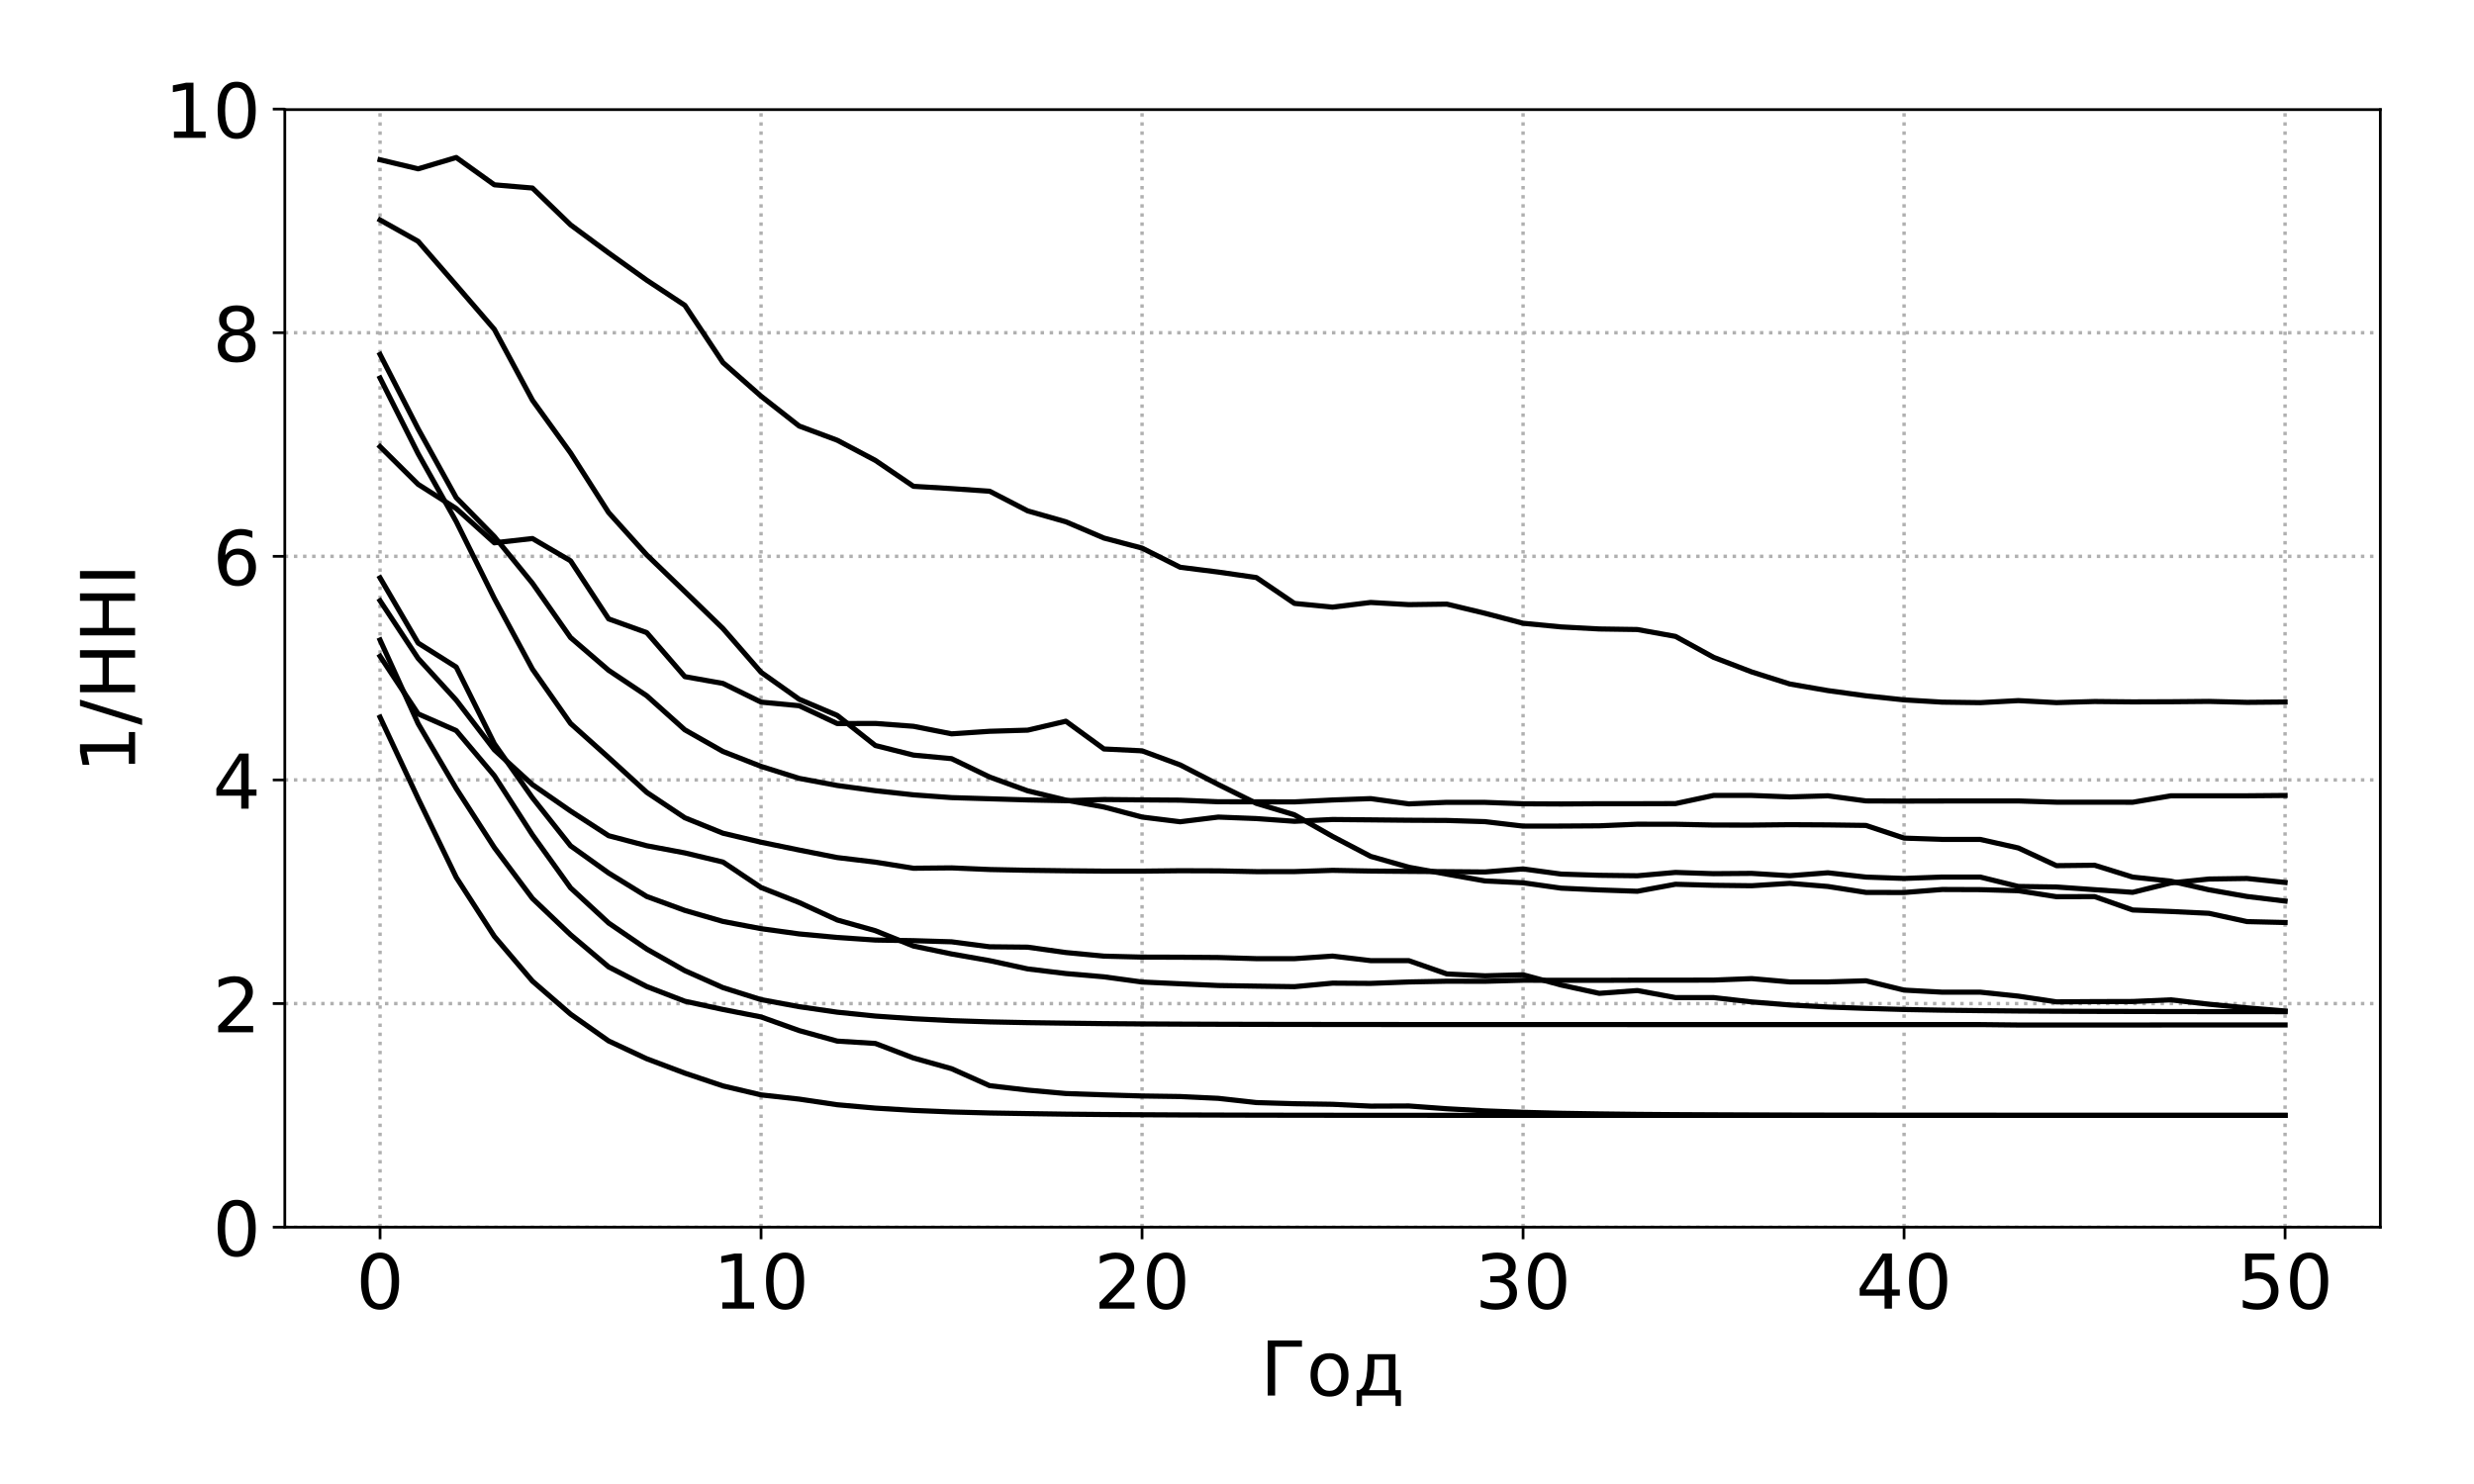 <?xml version="1.0" encoding="utf-8" standalone="no"?>
<!DOCTYPE svg PUBLIC "-//W3C//DTD SVG 1.1//EN"
  "http://www.w3.org/Graphics/SVG/1.1/DTD/svg11.dtd">
<!-- Created with matplotlib (https://matplotlib.org/) -->
<svg height="432pt" version="1.1" viewBox="0 0 720 432" width="720pt" xmlns="http://www.w3.org/2000/svg" xmlns:xlink="http://www.w3.org/1999/xlink">
 <defs>
  <style type="text/css">
*{stroke-linecap:butt;stroke-linejoin:round;}
  </style>
 </defs>
 <g id="figure_1">
  <g id="patch_1">
   <path d="M 0 432 
L 720 432 
L 720 0 
L 0 0 
z
" style="fill:#ffffff;"/>
  </g>
  <g id="axes_1">
   <g id="patch_2">
    <path d="M 82.885 357.24 
L 692.74 357.24 
L 692.74 31.907 
L 82.885 31.907 
z
" style="fill:#ffffff;"/>
   </g>
   <g id="matplotlib.axis_1">
    <g id="xtick_1">
     <g id="line2d_1">
      <path clip-path="url(#p738504d449)" d="M 110.606 357.24 
L 110.606 31.907 
" style="fill:none;stroke:#b0b0b0;stroke-dasharray:1,1.65;stroke-dashoffset:0;"/>
     </g>
     <g id="line2d_2">
      <defs>
       <path d="M 0 0 
L 0 3.5 
" id="m634e09f69c" style="stroke:#000000;stroke-width:0.8;"/>
      </defs>
      <g>
       <use style="stroke:#000000;stroke-width:0.8;" x="110.606" xlink:href="#m634e09f69c" y="357.24"/>
      </g>
     </g>
     <g id="text_1">
      <!-- 0 -->
      <defs>
       <path d="M 31.781 66.406 
Q 24.172 66.406 20.328 58.906 
Q 16.5 51.422 16.5 36.375 
Q 16.5 21.391 20.328 13.891 
Q 24.172 6.391 31.781 6.391 
Q 39.453 6.391 43.281 13.891 
Q 47.125 21.391 47.125 36.375 
Q 47.125 51.422 43.281 58.906 
Q 39.453 66.406 31.781 66.406 
z
M 31.781 74.219 
Q 44.047 74.219 50.516 64.516 
Q 56.984 54.828 56.984 36.375 
Q 56.984 17.969 50.516 8.266 
Q 44.047 -1.422 31.781 -1.422 
Q 19.531 -1.422 13.062 8.266 
Q 6.594 17.969 6.594 36.375 
Q 6.594 54.828 13.062 64.516 
Q 19.531 74.219 31.781 74.219 
z
" id="DejaVuSans-48"/>
      </defs>
      <g transform="translate(103.607 380.957)scale(0.22 -0.22)">
       <use xlink:href="#DejaVuSans-48"/>
      </g>
     </g>
    </g>
    <g id="xtick_2">
     <g id="line2d_3">
      <path clip-path="url(#p738504d449)" d="M 221.488 357.24 
L 221.488 31.907 
" style="fill:none;stroke:#b0b0b0;stroke-dasharray:1,1.65;stroke-dashoffset:0;"/>
     </g>
     <g id="line2d_4">
      <g>
       <use style="stroke:#000000;stroke-width:0.8;" x="221.488" xlink:href="#m634e09f69c" y="357.24"/>
      </g>
     </g>
     <g id="text_2">
      <!-- 10 -->
      <defs>
       <path d="M 12.406 8.297 
L 28.516 8.297 
L 28.516 63.922 
L 10.984 60.406 
L 10.984 69.391 
L 28.422 72.906 
L 38.281 72.906 
L 38.281 8.297 
L 54.391 8.297 
L 54.391 0 
L 12.406 0 
z
" id="DejaVuSans-49"/>
      </defs>
      <g transform="translate(207.491 380.957)scale(0.22 -0.22)">
       <use xlink:href="#DejaVuSans-49"/>
       <use x="63.623" xlink:href="#DejaVuSans-48"/>
      </g>
     </g>
    </g>
    <g id="xtick_3">
     <g id="line2d_5">
      <path clip-path="url(#p738504d449)" d="M 332.371 357.24 
L 332.371 31.907 
" style="fill:none;stroke:#b0b0b0;stroke-dasharray:1,1.65;stroke-dashoffset:0;"/>
     </g>
     <g id="line2d_6">
      <g>
       <use style="stroke:#000000;stroke-width:0.8;" x="332.371" xlink:href="#m634e09f69c" y="357.24"/>
      </g>
     </g>
     <g id="text_3">
      <!-- 20 -->
      <defs>
       <path d="M 19.188 8.297 
L 53.609 8.297 
L 53.609 0 
L 7.328 0 
L 7.328 8.297 
Q 12.938 14.109 22.625 23.891 
Q 32.328 33.688 34.812 36.531 
Q 39.547 41.844 41.422 45.531 
Q 43.312 49.219 43.312 52.781 
Q 43.312 58.594 39.234 62.25 
Q 35.156 65.922 28.609 65.922 
Q 23.969 65.922 18.812 64.312 
Q 13.672 62.703 7.812 59.422 
L 7.812 69.391 
Q 13.766 71.781 18.938 73 
Q 24.125 74.219 28.422 74.219 
Q 39.75 74.219 46.484 68.547 
Q 53.219 62.891 53.219 53.422 
Q 53.219 48.922 51.531 44.891 
Q 49.859 40.875 45.406 35.406 
Q 44.188 33.984 37.641 27.219 
Q 31.109 20.453 19.188 8.297 
z
" id="DejaVuSans-50"/>
      </defs>
      <g transform="translate(318.374 380.957)scale(0.22 -0.22)">
       <use xlink:href="#DejaVuSans-50"/>
       <use x="63.623" xlink:href="#DejaVuSans-48"/>
      </g>
     </g>
    </g>
    <g id="xtick_4">
     <g id="line2d_7">
      <path clip-path="url(#p738504d449)" d="M 443.254 357.24 
L 443.254 31.907 
" style="fill:none;stroke:#b0b0b0;stroke-dasharray:1,1.65;stroke-dashoffset:0;"/>
     </g>
     <g id="line2d_8">
      <g>
       <use style="stroke:#000000;stroke-width:0.8;" x="443.254" xlink:href="#m634e09f69c" y="357.24"/>
      </g>
     </g>
     <g id="text_4">
      <!-- 30 -->
      <defs>
       <path d="M 40.578 39.312 
Q 47.656 37.797 51.625 33 
Q 55.609 28.219 55.609 21.188 
Q 55.609 10.406 48.188 4.484 
Q 40.766 -1.422 27.094 -1.422 
Q 22.516 -1.422 17.656 -0.516 
Q 12.797 0.391 7.625 2.203 
L 7.625 11.719 
Q 11.719 9.328 16.594 8.109 
Q 21.484 6.891 26.812 6.891 
Q 36.078 6.891 40.938 10.547 
Q 45.797 14.203 45.797 21.188 
Q 45.797 27.641 41.281 31.266 
Q 36.766 34.906 28.719 34.906 
L 20.219 34.906 
L 20.219 43.016 
L 29.109 43.016 
Q 36.375 43.016 40.234 45.922 
Q 44.094 48.828 44.094 54.297 
Q 44.094 59.906 40.109 62.906 
Q 36.141 65.922 28.719 65.922 
Q 24.656 65.922 20.016 65.031 
Q 15.375 64.156 9.812 62.312 
L 9.812 71.094 
Q 15.438 72.656 20.344 73.438 
Q 25.25 74.219 29.594 74.219 
Q 40.828 74.219 47.359 69.109 
Q 53.906 64.016 53.906 55.328 
Q 53.906 49.266 50.438 45.094 
Q 46.969 40.922 40.578 39.312 
z
" id="DejaVuSans-51"/>
      </defs>
      <g transform="translate(429.256 380.957)scale(0.22 -0.22)">
       <use xlink:href="#DejaVuSans-51"/>
       <use x="63.623" xlink:href="#DejaVuSans-48"/>
      </g>
     </g>
    </g>
    <g id="xtick_5">
     <g id="line2d_9">
      <path clip-path="url(#p738504d449)" d="M 554.137 357.24 
L 554.137 31.907 
" style="fill:none;stroke:#b0b0b0;stroke-dasharray:1,1.65;stroke-dashoffset:0;"/>
     </g>
     <g id="line2d_10">
      <g>
       <use style="stroke:#000000;stroke-width:0.8;" x="554.137" xlink:href="#m634e09f69c" y="357.24"/>
      </g>
     </g>
     <g id="text_5">
      <!-- 40 -->
      <defs>
       <path d="M 37.797 64.312 
L 12.891 25.391 
L 37.797 25.391 
z
M 35.203 72.906 
L 47.609 72.906 
L 47.609 25.391 
L 58.016 25.391 
L 58.016 17.188 
L 47.609 17.188 
L 47.609 0 
L 37.797 0 
L 37.797 17.188 
L 4.891 17.188 
L 4.891 26.703 
z
" id="DejaVuSans-52"/>
      </defs>
      <g transform="translate(540.139 380.957)scale(0.22 -0.22)">
       <use xlink:href="#DejaVuSans-52"/>
       <use x="63.623" xlink:href="#DejaVuSans-48"/>
      </g>
     </g>
    </g>
    <g id="xtick_6">
     <g id="line2d_11">
      <path clip-path="url(#p738504d449)" d="M 665.019 357.24 
L 665.019 31.907 
" style="fill:none;stroke:#b0b0b0;stroke-dasharray:1,1.65;stroke-dashoffset:0;"/>
     </g>
     <g id="line2d_12">
      <g>
       <use style="stroke:#000000;stroke-width:0.8;" x="665.019" xlink:href="#m634e09f69c" y="357.24"/>
      </g>
     </g>
     <g id="text_6">
      <!-- 50 -->
      <defs>
       <path d="M 10.797 72.906 
L 49.516 72.906 
L 49.516 64.594 
L 19.828 64.594 
L 19.828 46.734 
Q 21.969 47.469 24.109 47.828 
Q 26.266 48.188 28.422 48.188 
Q 40.625 48.188 47.75 41.5 
Q 54.891 34.812 54.891 23.391 
Q 54.891 11.625 47.562 5.094 
Q 40.234 -1.422 26.906 -1.422 
Q 22.312 -1.422 17.547 -0.641 
Q 12.797 0.141 7.719 1.703 
L 7.719 11.625 
Q 12.109 9.234 16.797 8.062 
Q 21.484 6.891 26.703 6.891 
Q 35.156 6.891 40.078 11.328 
Q 45.016 15.766 45.016 23.391 
Q 45.016 31 40.078 35.438 
Q 35.156 39.891 26.703 39.891 
Q 22.75 39.891 18.812 39.016 
Q 14.891 38.141 10.797 36.281 
z
" id="DejaVuSans-53"/>
      </defs>
      <g transform="translate(651.022 380.957)scale(0.22 -0.22)">
       <use xlink:href="#DejaVuSans-53"/>
       <use x="63.623" xlink:href="#DejaVuSans-48"/>
      </g>
     </g>
    </g>
    <g id="text_7">
     <!-- Год -->
     <defs>
      <path d="M 9.812 0 
L 9.812 72.906 
L 55.172 72.906 
L 55.172 64.594 
L 19.672 64.594 
L 19.672 0 
z
" id="DejaVuSans-1043"/>
      <path d="M 30.609 48.391 
Q 23.391 48.391 19.188 42.75 
Q 14.984 37.109 14.984 27.297 
Q 14.984 17.484 19.156 11.844 
Q 23.344 6.203 30.609 6.203 
Q 37.797 6.203 41.984 11.859 
Q 46.188 17.531 46.188 27.297 
Q 46.188 37.016 41.984 42.703 
Q 37.797 48.391 30.609 48.391 
z
M 30.609 56 
Q 42.328 56 49.016 48.375 
Q 55.719 40.766 55.719 27.297 
Q 55.719 13.875 49.016 6.219 
Q 42.328 -1.422 30.609 -1.422 
Q 18.844 -1.422 12.172 6.219 
Q 5.516 13.875 5.516 27.297 
Q 5.516 40.766 12.172 48.375 
Q 18.844 56 30.609 56 
z
" id="DejaVuSans-1086"/>
      <path d="M 21.625 7.172 
L 47.703 7.172 
L 47.703 47.516 
L 28.812 47.516 
L 28.812 40.672 
Q 28.812 20.562 23.047 9.812 
z
M 8.594 7.172 
Q 13.031 9.125 14.984 13.281 
Q 19.781 23.578 19.781 44.344 
L 19.781 54.688 
L 56.734 54.688 
L 56.734 7.172 
L 63.922 7.172 
L 63.922 -13.812 
L 56.734 -13.812 
L 56.734 0 
L 12.406 0 
L 12.406 -13.812 
L 5.219 -13.812 
L 5.219 7.172 
z
" id="DejaVuSans-1076"/>
     </defs>
     <g transform="translate(366.768 406.248)scale(0.22 -0.22)">
      <use xlink:href="#DejaVuSans-1043"/>
      <use x="60.986" xlink:href="#DejaVuSans-1086"/>
      <use x="122.168" xlink:href="#DejaVuSans-1076"/>
     </g>
    </g>
   </g>
   <g id="matplotlib.axis_2">
    <g id="ytick_1">
     <g id="line2d_13">
      <path clip-path="url(#p738504d449)" d="M 82.885 357.24 
L 692.74 357.24 
" style="fill:none;stroke:#b0b0b0;stroke-dasharray:1,1.65;stroke-dashoffset:0;"/>
     </g>
     <g id="line2d_14">
      <defs>
       <path d="M 0 0 
L -3.5 0 
" id="mf7d7d76e08" style="stroke:#000000;stroke-width:0.8;"/>
      </defs>
      <g>
       <use style="stroke:#000000;stroke-width:0.8;" x="82.885" xlink:href="#mf7d7d76e08" y="357.24"/>
      </g>
     </g>
     <g id="text_8">
      <!-- 0 -->
      <g transform="translate(61.888 365.598)scale(0.22 -0.22)">
       <use xlink:href="#DejaVuSans-48"/>
      </g>
     </g>
    </g>
    <g id="ytick_2">
     <g id="line2d_15">
      <path clip-path="url(#p738504d449)" d="M 82.885 292.144 
L 692.74 292.144 
" style="fill:none;stroke:#b0b0b0;stroke-dasharray:1,1.65;stroke-dashoffset:0;"/>
     </g>
     <g id="line2d_16">
      <g>
       <use style="stroke:#000000;stroke-width:0.8;" x="82.885" xlink:href="#mf7d7d76e08" y="292.144"/>
      </g>
     </g>
     <g id="text_9">
      <!-- 2 -->
      <g transform="translate(61.888 300.502)scale(0.22 -0.22)">
       <use xlink:href="#DejaVuSans-50"/>
      </g>
     </g>
    </g>
    <g id="ytick_3">
     <g id="line2d_17">
      <path clip-path="url(#p738504d449)" d="M 82.885 227.048 
L 692.74 227.048 
" style="fill:none;stroke:#b0b0b0;stroke-dasharray:1,1.65;stroke-dashoffset:0;"/>
     </g>
     <g id="line2d_18">
      <g>
       <use style="stroke:#000000;stroke-width:0.8;" x="82.885" xlink:href="#mf7d7d76e08" y="227.048"/>
      </g>
     </g>
     <g id="text_10">
      <!-- 4 -->
      <g transform="translate(61.888 235.406)scale(0.22 -0.22)">
       <use xlink:href="#DejaVuSans-52"/>
      </g>
     </g>
    </g>
    <g id="ytick_4">
     <g id="line2d_19">
      <path clip-path="url(#p738504d449)" d="M 82.885 161.952 
L 692.74 161.952 
" style="fill:none;stroke:#b0b0b0;stroke-dasharray:1,1.65;stroke-dashoffset:0;"/>
     </g>
     <g id="line2d_20">
      <g>
       <use style="stroke:#000000;stroke-width:0.8;" x="82.885" xlink:href="#mf7d7d76e08" y="161.952"/>
      </g>
     </g>
     <g id="text_11">
      <!-- 6 -->
      <defs>
       <path d="M 33.016 40.375 
Q 26.375 40.375 22.484 35.828 
Q 18.609 31.297 18.609 23.391 
Q 18.609 15.531 22.484 10.953 
Q 26.375 6.391 33.016 6.391 
Q 39.656 6.391 43.531 10.953 
Q 47.406 15.531 47.406 23.391 
Q 47.406 31.297 43.531 35.828 
Q 39.656 40.375 33.016 40.375 
z
M 52.594 71.297 
L 52.594 62.312 
Q 48.875 64.062 45.094 64.984 
Q 41.312 65.922 37.594 65.922 
Q 27.828 65.922 22.672 59.328 
Q 17.531 52.734 16.797 39.406 
Q 19.672 43.656 24.016 45.922 
Q 28.375 48.188 33.594 48.188 
Q 44.578 48.188 50.953 41.516 
Q 57.328 34.859 57.328 23.391 
Q 57.328 12.156 50.688 5.359 
Q 44.047 -1.422 33.016 -1.422 
Q 20.359 -1.422 13.672 8.266 
Q 6.984 17.969 6.984 36.375 
Q 6.984 53.656 15.188 63.938 
Q 23.391 74.219 37.203 74.219 
Q 40.922 74.219 44.703 73.484 
Q 48.484 72.75 52.594 71.297 
z
" id="DejaVuSans-54"/>
      </defs>
      <g transform="translate(61.888 170.311)scale(0.22 -0.22)">
       <use xlink:href="#DejaVuSans-54"/>
      </g>
     </g>
    </g>
    <g id="ytick_5">
     <g id="line2d_21">
      <path clip-path="url(#p738504d449)" d="M 82.885 96.856 
L 692.74 96.856 
" style="fill:none;stroke:#b0b0b0;stroke-dasharray:1,1.65;stroke-dashoffset:0;"/>
     </g>
     <g id="line2d_22">
      <g>
       <use style="stroke:#000000;stroke-width:0.8;" x="82.885" xlink:href="#mf7d7d76e08" y="96.856"/>
      </g>
     </g>
     <g id="text_12">
      <!-- 8 -->
      <defs>
       <path d="M 31.781 34.625 
Q 24.75 34.625 20.719 30.859 
Q 16.703 27.094 16.703 20.516 
Q 16.703 13.922 20.719 10.156 
Q 24.75 6.391 31.781 6.391 
Q 38.812 6.391 42.859 10.172 
Q 46.922 13.969 46.922 20.516 
Q 46.922 27.094 42.891 30.859 
Q 38.875 34.625 31.781 34.625 
z
M 21.922 38.812 
Q 15.578 40.375 12.031 44.719 
Q 8.5 49.078 8.5 55.328 
Q 8.5 64.062 14.719 69.141 
Q 20.953 74.219 31.781 74.219 
Q 42.672 74.219 48.875 69.141 
Q 55.078 64.062 55.078 55.328 
Q 55.078 49.078 51.531 44.719 
Q 48 40.375 41.703 38.812 
Q 48.828 37.156 52.797 32.312 
Q 56.781 27.484 56.781 20.516 
Q 56.781 9.906 50.312 4.234 
Q 43.844 -1.422 31.781 -1.422 
Q 19.734 -1.422 13.25 4.234 
Q 6.781 9.906 6.781 20.516 
Q 6.781 27.484 10.781 32.312 
Q 14.797 37.156 21.922 38.812 
z
M 18.312 54.391 
Q 18.312 48.734 21.844 45.562 
Q 25.391 42.391 31.781 42.391 
Q 38.141 42.391 41.719 45.562 
Q 45.312 48.734 45.312 54.391 
Q 45.312 60.062 41.719 63.234 
Q 38.141 66.406 31.781 66.406 
Q 25.391 66.406 21.844 63.234 
Q 18.312 60.062 18.312 54.391 
z
" id="DejaVuSans-56"/>
      </defs>
      <g transform="translate(61.888 105.215)scale(0.22 -0.22)">
       <use xlink:href="#DejaVuSans-56"/>
      </g>
     </g>
    </g>
    <g id="ytick_6">
     <g id="line2d_23">
      <path clip-path="url(#p738504d449)" d="M 82.885 31.76 
L 692.74 31.76 
" style="fill:none;stroke:#b0b0b0;stroke-dasharray:1,1.65;stroke-dashoffset:0;"/>
     </g>
     <g id="line2d_24">
      <g>
       <use style="stroke:#000000;stroke-width:0.8;" x="82.885" xlink:href="#mf7d7d76e08" y="31.76"/>
      </g>
     </g>
     <g id="text_13">
      <!-- 10 -->
      <g transform="translate(47.89 40.119)scale(0.22 -0.22)">
       <use xlink:href="#DejaVuSans-49"/>
       <use x="63.623" xlink:href="#DejaVuSans-48"/>
      </g>
     </g>
    </g>
    <g id="text_14">
     <!-- 1/HHI -->
     <defs>
      <path d="M 25.391 72.906 
L 33.688 72.906 
L 8.297 -9.281 
L 0 -9.281 
z
" id="DejaVuSans-47"/>
      <path d="M 9.812 72.906 
L 19.672 72.906 
L 19.672 43.016 
L 55.516 43.016 
L 55.516 72.906 
L 65.375 72.906 
L 65.375 0 
L 55.516 0 
L 55.516 34.719 
L 19.672 34.719 
L 19.672 0 
L 9.812 0 
z
" id="DejaVuSans-72"/>
      <path d="M 9.812 72.906 
L 19.672 72.906 
L 19.672 0 
L 9.812 0 
z
" id="DejaVuSans-73"/>
     </defs>
     <g transform="translate(39.315 225.068)rotate(-90)scale(0.22 -0.22)">
      <use xlink:href="#DejaVuSans-49"/>
      <use x="63.623" xlink:href="#DejaVuSans-47"/>
      <use x="97.314" xlink:href="#DejaVuSans-72"/>
      <use x="172.51" xlink:href="#DejaVuSans-72"/>
      <use x="247.705" xlink:href="#DejaVuSans-73"/>
     </g>
    </g>
   </g>
   <g id="line2d_25">
    <path clip-path="url(#p738504d449)" d="M 110.606 186.309 
L 121.694 210.667 
L 132.782 229.548 
L 143.87 246.736 
L 154.959 261.547 
L 166.047 272.112 
L 177.135 281.479 
L 188.224 287.192 
L 199.312 291.462 
L 210.4 293.865 
L 221.488 296.037 
L 232.577 300.009 
L 243.665 303.07 
L 254.753 303.753 
L 265.841 307.991 
L 276.93 311.102 
L 288.018 316.048 
L 299.106 317.335 
L 310.195 318.333 
L 321.283 318.716 
L 332.371 319.046 
L 343.459 319.206 
L 354.548 319.733 
L 365.636 320.963 
L 376.724 321.294 
L 387.812 321.464 
L 398.901 321.999 
L 409.989 321.954 
L 421.077 322.764 
L 432.166 323.378 
L 443.254 323.801 
L 454.342 324.084 
L 465.43 324.264 
L 476.519 324.4 
L 487.607 324.485 
L 498.695 324.543 
L 509.784 324.591 
L 520.872 324.624 
L 531.96 324.647 
L 543.048 324.661 
L 554.137 324.671 
L 565.225 324.677 
L 576.313 324.682 
L 587.401 324.685 
L 598.49 324.687 
L 609.578 324.689 
L 620.666 324.69 
L 631.755 324.69 
L 642.843 324.691 
L 653.931 324.691 
L 665.019 324.692 
" style="fill:none;stroke:#000000;stroke-linecap:square;stroke-width:1.5;"/>
   </g>
   <g id="line2d_26">
    <path clip-path="url(#p738504d449)" d="M 110.606 103.189 
L 121.694 124.853 
L 132.782 144.895 
L 143.87 156.202 
L 154.959 169.793 
L 166.047 185.604 
L 177.135 195.14 
L 188.224 202.543 
L 199.312 212.463 
L 210.4 218.76 
L 221.488 223.095 
L 232.577 226.587 
L 243.665 228.662 
L 254.753 230.174 
L 265.841 231.383 
L 276.93 232.19 
L 288.018 232.529 
L 299.106 232.867 
L 310.195 233.086 
L 321.283 232.747 
L 332.371 232.85 
L 343.459 232.93 
L 354.548 233.399 
L 365.636 233.413 
L 376.724 233.438 
L 387.812 232.882 
L 398.901 232.484 
L 409.989 234.016 
L 421.077 233.56 
L 432.166 233.574 
L 443.254 233.983 
L 454.342 234.04 
L 465.43 233.968 
L 476.519 233.969 
L 487.607 233.934 
L 498.695 231.558 
L 509.784 231.558 
L 520.872 231.989 
L 531.96 231.665 
L 543.048 233.152 
L 554.137 233.199 
L 565.225 233.173 
L 576.313 233.166 
L 587.401 233.161 
L 598.49 233.523 
L 609.578 233.523 
L 620.666 233.541 
L 631.755 231.67 
L 642.843 231.67 
L 653.931 231.662 
L 665.019 231.566 
" style="fill:none;stroke:#000000;stroke-linecap:square;stroke-width:1.5;"/>
   </g>
   <g id="line2d_27">
    <path clip-path="url(#p738504d449)" d="M 110.606 174.879 
L 121.694 191.675 
L 132.782 203.821 
L 143.87 218.279 
L 154.959 228.41 
L 166.047 236.097 
L 177.135 243.285 
L 188.224 246.206 
L 199.312 248.287 
L 210.4 250.945 
L 221.488 258.362 
L 232.577 262.732 
L 243.665 267.817 
L 254.753 270.935 
L 265.841 275.4 
L 276.93 277.703 
L 288.018 279.649 
L 299.106 282.06 
L 310.195 283.406 
L 321.283 284.358 
L 332.371 285.872 
L 343.459 286.382 
L 354.548 286.891 
L 365.636 287.069 
L 376.724 287.224 
L 387.812 286.198 
L 398.901 286.271 
L 409.989 285.855 
L 421.077 285.636 
L 432.166 285.659 
L 443.254 285.355 
L 454.342 285.367 
L 465.43 285.375 
L 476.519 285.331 
L 487.607 285.334 
L 498.695 285.311 
L 509.784 284.878 
L 520.872 285.844 
L 531.96 285.845 
L 543.048 285.514 
L 554.137 288.224 
L 565.225 288.827 
L 576.313 288.827 
L 587.401 289.982 
L 598.49 291.647 
L 609.578 291.573 
L 620.666 291.543 
L 631.755 291.058 
L 642.843 292.327 
L 653.931 293.384 
L 665.019 294.304 
" style="fill:none;stroke:#000000;stroke-linecap:square;stroke-width:1.5;"/>
   </g>
   <g id="line2d_28">
    <path clip-path="url(#p738504d449)" d="M 110.606 168.207 
L 121.694 187.195 
L 132.782 194.19 
L 143.87 216.504 
L 154.959 232.24 
L 166.047 246.22 
L 177.135 254.151 
L 188.224 260.974 
L 199.312 265.028 
L 210.4 268.236 
L 221.488 270.341 
L 232.577 271.871 
L 243.665 272.897 
L 254.753 273.654 
L 265.841 273.833 
L 276.93 274.164 
L 288.018 275.611 
L 299.106 275.726 
L 310.195 277.286 
L 321.283 278.334 
L 332.371 278.619 
L 343.459 278.65 
L 354.548 278.736 
L 365.636 279.069 
L 376.724 279.07 
L 387.812 278.32 
L 398.901 279.643 
L 409.989 279.647 
L 421.077 283.52 
L 432.166 284.064 
L 443.254 283.768 
L 454.342 286.752 
L 465.43 289.169 
L 476.519 288.353 
L 487.607 290.396 
L 498.695 290.404 
L 509.784 291.664 
L 520.872 292.548 
L 531.96 293.141 
L 543.048 293.539 
L 554.137 293.867 
L 565.225 294.067 
L 576.313 294.2 
L 587.401 294.307 
L 598.49 294.377 
L 609.578 294.419 
L 620.666 294.446 
L 631.755 294.468 
L 642.843 294.483 
L 653.931 294.493 
L 665.019 294.499 
" style="fill:none;stroke:#000000;stroke-linecap:square;stroke-width:1.5;"/>
   </g>
   <g id="line2d_29">
    <path clip-path="url(#p738504d449)" d="M 110.606 110.036 
L 121.694 132.083 
L 132.782 151.845 
L 143.87 174.21 
L 154.959 194.792 
L 166.047 210.605 
L 177.135 220.532 
L 188.224 230.662 
L 199.312 238.061 
L 210.4 242.555 
L 221.488 245.173 
L 232.577 247.453 
L 243.665 249.641 
L 254.753 250.97 
L 265.841 252.748 
L 276.93 252.643 
L 288.018 253.12 
L 299.106 253.347 
L 310.195 253.49 
L 321.283 253.593 
L 332.371 253.596 
L 343.459 253.476 
L 354.548 253.514 
L 365.636 253.742 
L 376.724 253.724 
L 387.812 253.36 
L 398.901 253.566 
L 409.989 253.662 
L 421.077 253.74 
L 432.166 253.832 
L 443.254 252.948 
L 454.342 254.45 
L 465.43 254.803 
L 476.519 254.937 
L 487.607 253.967 
L 498.695 254.333 
L 509.784 254.247 
L 520.872 254.927 
L 531.96 254.069 
L 543.048 255.322 
L 554.137 255.716 
L 565.225 255.314 
L 576.313 255.314 
L 587.401 258.051 
L 598.49 258.212 
L 609.578 258.993 
L 620.666 259.762 
L 631.755 257.026 
L 642.843 255.889 
L 653.931 255.726 
L 665.019 256.892 
" style="fill:none;stroke:#000000;stroke-linecap:square;stroke-width:1.5;"/>
   </g>
   <g id="line2d_30">
    <path clip-path="url(#p738504d449)" d="M 110.606 191.042 
L 121.694 207.813 
L 132.782 212.684 
L 143.87 225.821 
L 154.959 243.034 
L 166.047 258.458 
L 177.135 268.698 
L 188.224 276.281 
L 199.312 282.568 
L 210.4 287.504 
L 221.488 290.996 
L 232.577 293.048 
L 243.665 294.653 
L 254.753 295.783 
L 265.841 296.548 
L 276.93 297.109 
L 288.018 297.474 
L 299.106 297.695 
L 310.195 297.845 
L 321.283 297.983 
L 332.371 298.067 
L 343.459 298.127 
L 354.548 298.168 
L 365.636 298.198 
L 376.724 298.216 
L 387.812 298.23 
L 398.901 298.24 
L 409.989 298.246 
L 421.077 298.251 
L 432.166 298.255 
L 443.254 298.257 
L 454.342 298.259 
L 465.43 298.26 
L 476.519 298.261 
L 487.607 298.261 
L 498.695 298.261 
L 509.784 298.262 
L 520.872 298.262 
L 531.96 298.262 
L 543.048 298.262 
L 554.137 298.262 
L 565.225 298.262 
L 576.313 298.262 
L 587.401 298.384 
L 598.49 298.384 
L 609.578 298.384 
L 620.666 298.384 
L 631.755 298.374 
L 642.843 298.374 
L 653.931 298.374 
L 665.019 298.374 
" style="fill:none;stroke:#000000;stroke-linecap:square;stroke-width:1.5;"/>
   </g>
   <g id="line2d_31">
    <path clip-path="url(#p738504d449)" d="M 110.606 46.505 
L 121.694 49.149 
L 132.782 45.849 
L 143.87 53.801 
L 154.959 54.737 
L 166.047 65.456 
L 177.135 73.634 
L 188.224 81.569 
L 199.312 88.885 
L 210.4 105.552 
L 221.488 115.327 
L 232.577 124.018 
L 243.665 128.156 
L 254.753 134.02 
L 265.841 141.567 
L 276.93 142.235 
L 288.018 142.999 
L 299.106 148.733 
L 310.195 151.894 
L 321.283 156.633 
L 332.371 159.56 
L 343.459 165.133 
L 354.548 166.53 
L 365.636 168.126 
L 376.724 175.66 
L 387.812 176.739 
L 398.901 175.378 
L 409.989 176.012 
L 421.077 175.861 
L 432.166 178.527 
L 443.254 181.435 
L 454.342 182.499 
L 465.43 183.093 
L 476.519 183.258 
L 487.607 185.256 
L 498.695 191.347 
L 509.784 195.603 
L 520.872 199.115 
L 531.96 201.034 
L 543.048 202.557 
L 554.137 203.737 
L 565.225 204.399 
L 576.313 204.547 
L 587.401 203.951 
L 598.49 204.539 
L 609.578 204.213 
L 620.666 204.324 
L 631.755 204.285 
L 642.843 204.183 
L 653.931 204.459 
L 665.019 204.356 
" style="fill:none;stroke:#000000;stroke-linecap:square;stroke-width:1.5;"/>
   </g>
   <g id="line2d_32">
    <path clip-path="url(#p738504d449)" d="M 110.606 208.787 
L 121.694 232.484 
L 132.782 255.415 
L 143.87 272.588 
L 154.959 285.612 
L 166.047 295.219 
L 177.135 303.034 
L 188.224 308.219 
L 199.312 312.397 
L 210.4 316.117 
L 221.488 318.728 
L 232.577 319.955 
L 243.665 321.598 
L 254.753 322.576 
L 265.841 323.244 
L 276.93 323.695 
L 288.018 323.994 
L 299.106 324.176 
L 310.195 324.338 
L 321.283 324.442 
L 332.371 324.51 
L 343.459 324.568 
L 354.548 324.602 
L 365.636 324.631 
L 376.724 324.65 
L 387.812 324.664 
L 398.901 324.672 
L 409.989 324.678 
L 421.077 324.682 
L 432.166 324.686 
L 443.254 324.687 
L 454.342 324.689 
L 465.43 324.69 
L 476.519 324.691 
L 487.607 324.691 
L 498.695 324.691 
L 509.784 324.692 
L 520.872 324.692 
L 531.96 324.692 
L 543.048 324.692 
L 554.137 324.692 
L 565.225 324.692 
L 576.313 324.692 
L 587.401 324.692 
L 598.49 324.692 
L 609.578 324.692 
L 620.666 324.692 
L 631.755 324.692 
L 642.843 324.692 
L 653.931 324.692 
L 665.019 324.692 
" style="fill:none;stroke:#000000;stroke-linecap:square;stroke-width:1.5;"/>
   </g>
   <g id="line2d_33">
    <path clip-path="url(#p738504d449)" d="M 110.606 64.035 
L 121.694 70.256 
L 132.782 83.023 
L 143.87 95.876 
L 154.959 116.505 
L 166.047 131.849 
L 177.135 149.222 
L 188.224 161.533 
L 199.312 172.22 
L 210.4 182.967 
L 221.488 195.702 
L 232.577 203.557 
L 243.665 208.261 
L 254.753 217.023 
L 265.841 219.81 
L 276.93 220.848 
L 288.018 226.201 
L 299.106 230.225 
L 310.195 232.92 
L 321.283 234.93 
L 332.371 237.851 
L 343.459 239.219 
L 354.548 237.857 
L 365.636 238.29 
L 376.724 239.082 
L 387.812 238.561 
L 398.901 238.664 
L 409.989 238.777 
L 421.077 238.837 
L 432.166 239.184 
L 443.254 240.486 
L 454.342 240.471 
L 465.43 240.4 
L 476.519 239.931 
L 487.607 239.945 
L 498.695 240.176 
L 509.784 240.188 
L 520.872 240.071 
L 531.96 240.132 
L 543.048 240.285 
L 554.137 243.979 
L 565.225 244.352 
L 576.313 244.364 
L 587.401 246.85 
L 598.49 251.999 
L 609.578 251.873 
L 620.666 255.322 
L 631.755 256.508 
L 642.843 259.022 
L 653.931 260.968 
L 665.019 262.308 
" style="fill:none;stroke:#000000;stroke-linecap:square;stroke-width:1.5;"/>
   </g>
   <g id="line2d_34">
    <path clip-path="url(#p738504d449)" d="M 110.606 130.013 
L 121.694 140.998 
L 132.782 148.042 
L 143.87 158.014 
L 154.959 156.769 
L 166.047 163.256 
L 177.135 180.167 
L 188.224 184.165 
L 199.312 196.973 
L 210.4 198.951 
L 221.488 204.391 
L 232.577 205.437 
L 243.665 210.636 
L 254.753 210.597 
L 265.841 211.428 
L 276.93 213.623 
L 288.018 212.881 
L 299.106 212.548 
L 310.195 209.95 
L 321.283 218.032 
L 332.371 218.569 
L 343.459 222.667 
L 354.548 228.377 
L 365.636 233.871 
L 376.724 237.198 
L 387.812 243.488 
L 398.901 249.294 
L 409.989 252.457 
L 421.077 254.47 
L 432.166 256.444 
L 443.254 256.982 
L 454.342 258.55 
L 465.43 259.065 
L 476.519 259.449 
L 487.607 257.41 
L 498.695 257.715 
L 509.784 257.846 
L 520.872 257.15 
L 531.96 258.057 
L 543.048 259.787 
L 554.137 259.816 
L 565.225 258.937 
L 576.313 258.98 
L 587.401 259.297 
L 598.49 261.035 
L 609.578 261.001 
L 620.666 264.902 
L 631.755 265.335 
L 642.843 265.867 
L 653.931 268.279 
L 665.019 268.546 
" style="fill:none;stroke:#000000;stroke-linecap:square;stroke-width:1.5;"/>
   </g>
   <g id="patch_3">
    <path d="M 82.885 357.24 
L 82.885 31.907 
" style="fill:none;stroke:#000000;stroke-linecap:square;stroke-linejoin:miter;stroke-width:0.8;"/>
   </g>
   <g id="patch_4">
    <path d="M 692.74 357.24 
L 692.74 31.907 
" style="fill:none;stroke:#000000;stroke-linecap:square;stroke-linejoin:miter;stroke-width:0.8;"/>
   </g>
   <g id="patch_5">
    <path d="M 82.885 357.24 
L 692.74 357.24 
" style="fill:none;stroke:#000000;stroke-linecap:square;stroke-linejoin:miter;stroke-width:0.8;"/>
   </g>
   <g id="patch_6">
    <path d="M 82.885 31.907 
L 692.74 31.907 
" style="fill:none;stroke:#000000;stroke-linecap:square;stroke-linejoin:miter;stroke-width:0.8;"/>
   </g>
  </g>
 </g>
 <defs>
  <clipPath id="p738504d449">
   <rect height="325.333" width="609.855" x="82.885" y="31.907"/>
  </clipPath>
 </defs>
</svg>
